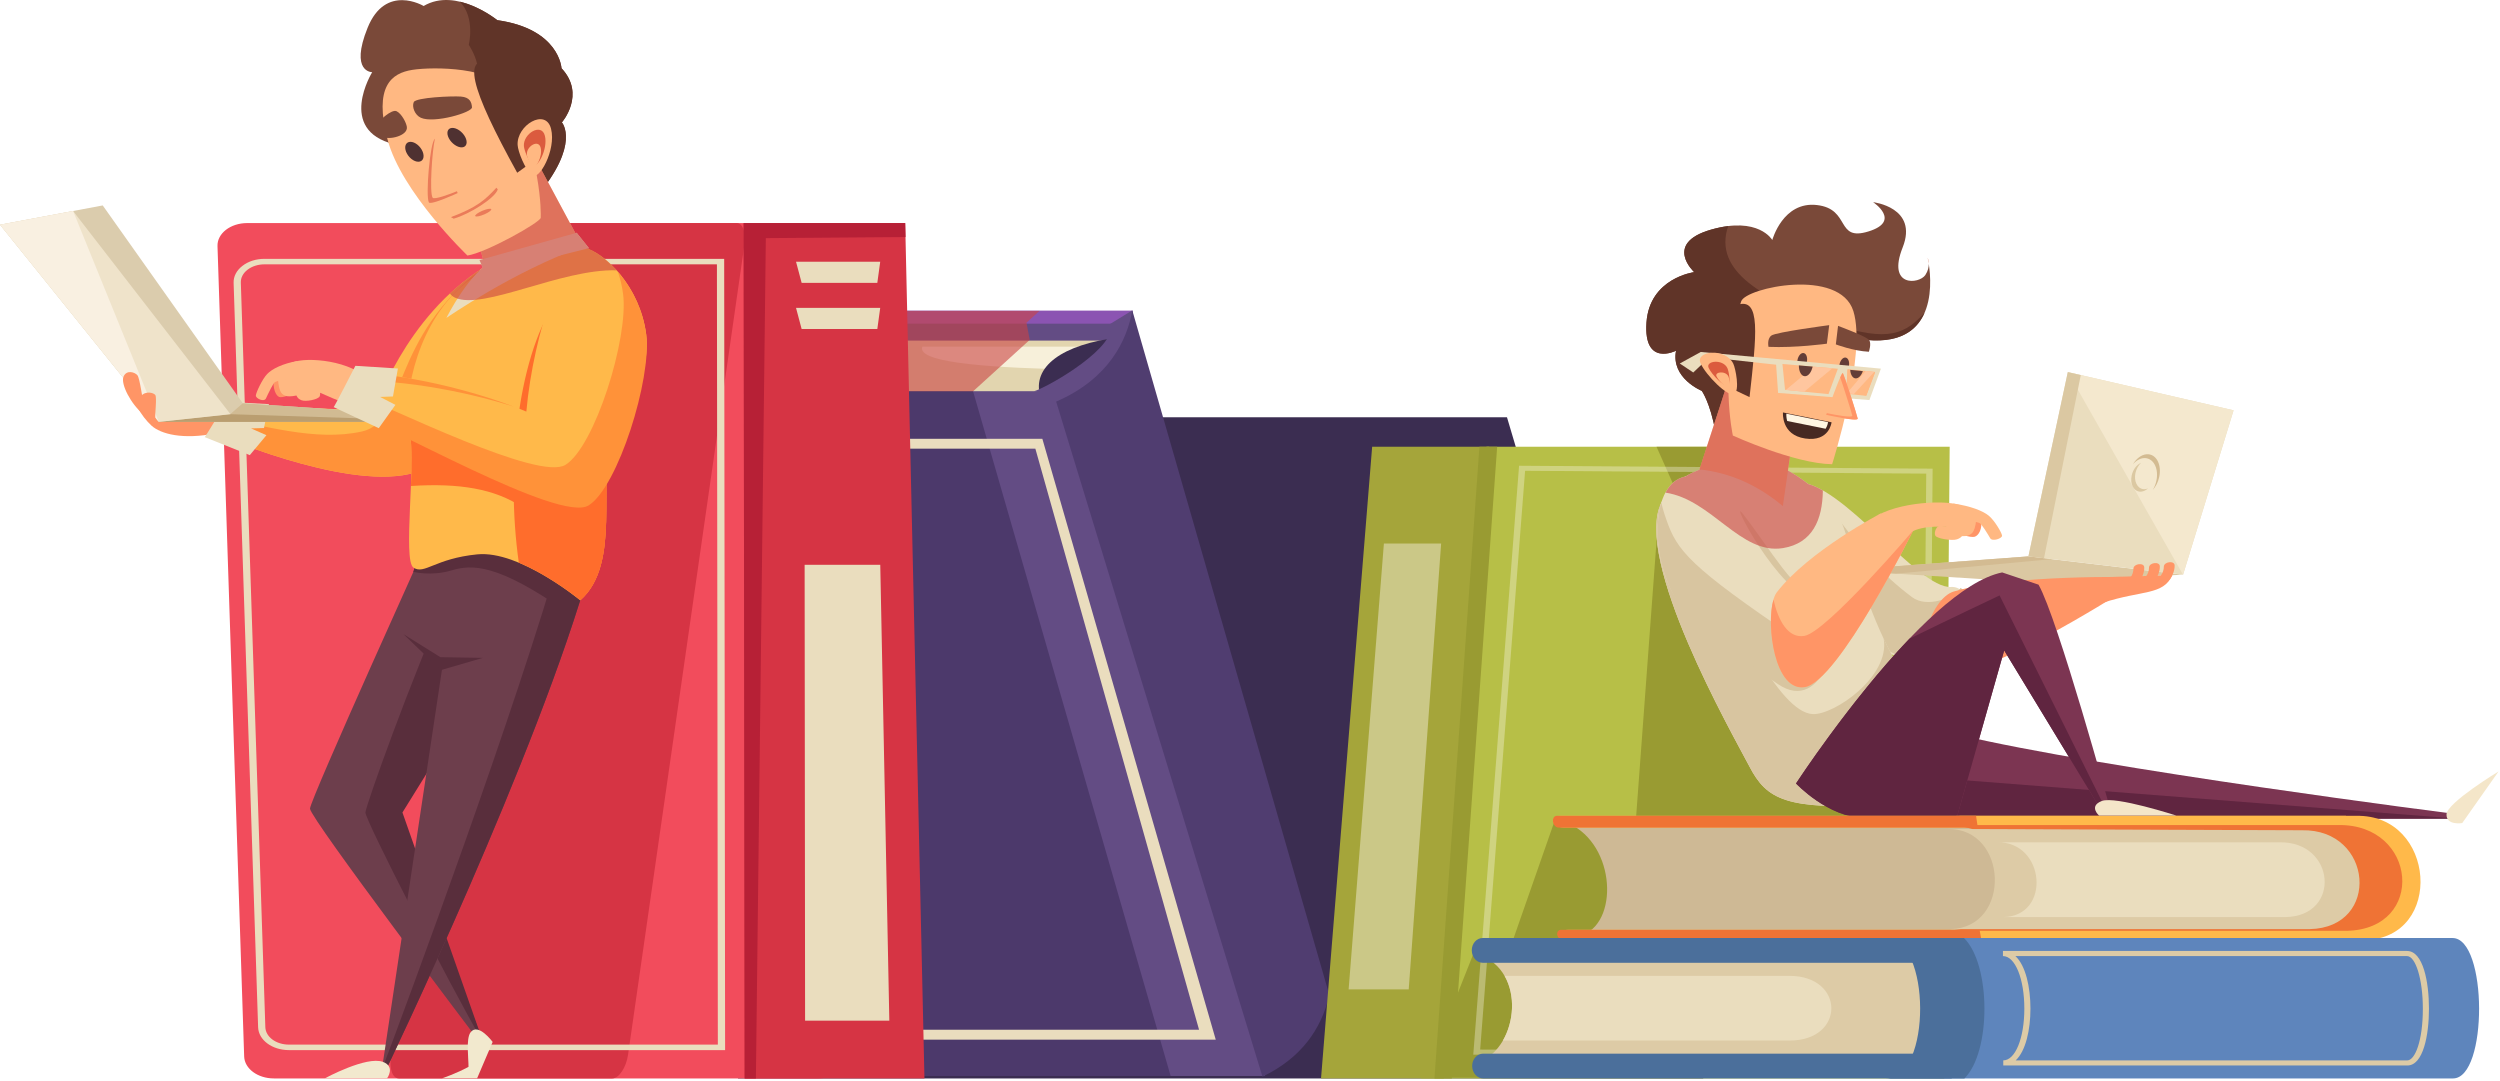 <svg width="745" height="322" viewBox="0 0 745 322" fill="none" xmlns="http://www.w3.org/2000/svg">
<path d="M161.442 124.349H449.081L507.577 321.373H219.951L161.442 124.349Z" fill="#3B2D51"/>
<path d="M193.058 92.55H337.535L346.825 198.025L251.937 296.614L193.058 92.55Z" fill="#8B54B2"/>
<path d="M189.373 96.449H333.864L343.154 201.913L248.266 300.513L189.373 96.449Z" fill="#634C84"/>
<path d="M190.64 101.497H335.118L387.666 285.841L249.519 305.561L190.64 101.497Z" fill="#E2D5AF"/>
<path d="M322.077 110.187C296.357 109.669 274.749 108.29 274.749 103.842C274.749 103.655 274.817 103.479 274.872 103.303H330.367L322.077 110.187Z" fill="#F7F0DA"/>
<path d="M333.834 100.492C316.199 102.587 307.498 109.44 310.005 118.066C313.184 129.056 333.834 100.492 333.834 100.492Z" fill="#3B2D51"/>
<path d="M173.588 116.583H318.078L376.957 320.647H232.466L173.588 116.583Z" fill="#634C84"/>
<path d="M145.481 116.583H289.972L348.851 320.647H204.36L145.481 116.583Z" fill="#4C396B"/>
<path d="M310.621 130.757L362.293 309.813H235.519L183.861 130.757H310.621ZM237.602 306.859H357.319L308.539 133.712H188.821L237.602 306.859Z" fill="#EADDBE"/>
<path opacity="0.6" d="M309.775 92.642L305.884 96.168L306.857 101.279L289.975 116.613H267.887L262.653 92.642H309.775Z" fill="#C94343"/>
<path d="M73.665 66.475H224.528C229.214 66.475 233.078 69.233 233.366 72.768L252.563 314.271C252.864 318.118 248.822 321.373 243.725 321.373H81.613C76.803 321.373 72.884 318.47 72.761 314.841L64.814 73.338C64.69 69.575 68.678 66.475 73.665 66.475Z" fill="#F24C5C"/>
<path d="M160.309 66.464H219.49C221.326 66.464 222.367 69.222 221.86 72.758L187.166 314.271C186.618 318.118 184.453 321.373 182.452 321.373H118.86C116.969 321.373 115.941 318.47 116.53 314.841L155.623 73.338C156.24 69.575 158.35 66.464 160.309 66.464Z" fill="#D63444"/>
<path d="M86.127 312.934H216.08V312.115L215.806 77.133H78.823C76.316 77.133 73.973 77.88 72.233 79.238C70.479 80.596 69.561 82.379 69.616 84.277L76.919 306.132C77.056 309.948 81.098 312.934 86.127 312.934ZM213.915 311.296H86.127C82.276 311.296 79.166 309.015 79.07 306.091L71.767 84.235C71.712 82.784 72.425 81.415 73.767 80.379C75.11 79.342 76.905 78.772 78.823 78.772H213.641L213.915 311.296Z" fill="#EADDBE"/>
<path d="M221.596 66.464H269.746L275.487 321.373H221.897L221.596 66.464Z" fill="#D63444"/>
<path d="M269.75 66.464L269.846 70.643L228.218 70.964L225.259 321.373H221.902L221.6 66.464H269.75Z" fill="#B72036"/>
<path d="M128.581 158.47C128.581 158.47 92.448 238.179 92.379 240.968C92.325 243.757 142.489 309.937 142.489 309.937L143.681 309.667L118.318 242.814L139.762 203.021L128.581 158.47Z" fill="#6D3E4C"/>
<path d="M133.437 177.848L147.482 197.713L119.927 242.12L143.673 309.678L143.44 309.73C133.985 293.4 108.855 244.442 108.896 242.12C108.951 240.201 122.763 201.58 133.437 177.848Z" fill="#592E3C"/>
<path d="M175.97 168.538C160.596 224.049 115.173 318.491 115.173 318.491H113.83L131.945 197.963L122.956 191.514L128.081 158.865C128.081 158.865 179.218 156.853 175.97 168.538Z" fill="#6D3E4C"/>
<path d="M169.253 182.637C148.124 167.769 140.602 168.184 134.531 169.988C128.475 171.792 123.145 170.403 123.145 170.403L126.077 161.372L168.513 159.703L169.253 182.637Z" fill="#592E3C"/>
<path d="M167.924 161.52C173.391 162.992 176.885 165.2 175.967 168.539C160.593 224.049 115.17 318.492 115.17 318.492H113.923C121.226 299.062 153.92 211.203 167.924 161.52Z" fill="#592E3C"/>
<path d="M131.366 199.694L143.904 196.044L131.229 195.837L120.212 188.963L131.366 199.694Z" fill="#592E3C"/>
<path d="M144.28 79.611C120.507 94.355 111.641 122.296 111.641 122.296L65.848 120.762L63.573 128.994C63.573 128.994 101.775 145.842 122.014 141.249C142.252 136.656 144.28 79.611 144.28 79.611Z" fill="#FFB94A"/>
<path d="M64.285 129.128C54.502 131.109 47.897 129.336 45.143 126.837C42.389 124.338 37.839 117.869 42.389 117.558C46.938 117.247 66.354 123.187 66.354 123.187L64.285 129.128Z" fill="#FF9566"/>
<path d="M107.914 128.569C121.301 125.531 115.998 100.492 144.28 79.611C144.28 79.611 142.252 136.656 122.014 141.249C101.775 145.842 63.573 128.994 63.573 128.994L64.861 124.349C77.783 126.485 93.924 131.742 107.914 128.569Z" fill="#FF9239"/>
<path d="M60.982 130.248C60.982 130.601 67.464 119.746 67.464 119.746L80.138 120.43L78.672 127.553L74.808 127.667L79.398 129.689L74.438 135.629L60.982 130.248Z" fill="#EADDBE"/>
<path d="M173.61 73.484C193.519 92.571 187.203 118.439 182.503 130.757C177.816 143.064 185.408 167.905 172.911 178.885C172.911 178.885 154.879 163.945 142.231 165.199C129.598 166.444 126.528 171.306 123.226 169.16C119.91 167.014 124.131 137.185 122.02 128.984C119.924 120.772 123.048 98.616 137.093 85.77C151.152 72.913 173.61 73.484 173.61 73.484Z" fill="#FFB94A"/>
<path d="M176.23 83.124C178.436 83.124 180.559 83.975 182.574 85.519C191.055 102.326 186.26 120.895 182.505 130.766C177.819 143.073 185.41 167.914 172.914 178.894C172.914 178.894 164.185 171.668 154.607 167.686C153.621 160.761 153.073 153.254 153.073 145.395C153.086 110.994 163.445 83.124 176.23 83.124Z" fill="#FF6D2C"/>
<path d="M159.775 58.75C173.134 42.918 167.434 36.469 167.434 36.469C167.434 36.469 174.683 28.165 167.325 20.337C167.325 20.337 166.736 8.631 148.183 6.008C148.183 6.008 135.96 -3.966 126.245 1.788C126.245 1.788 114.913 -5.024 109.542 8.289C104.171 21.602 110.912 21.508 110.912 21.508C110.912 21.508 100.293 38.75 117.434 42.97C134.59 47.18 159.775 58.75 159.775 58.75Z" fill="#7A4939"/>
<path d="M118.621 43.115C118.621 43.115 131.761 42.618 135.749 33.504C135.749 33.504 147.875 26.215 139.695 13.349C139.695 13.349 141.709 5.293 137.051 0.513C143.189 1.954 148.191 6.008 148.191 6.008C166.743 8.631 167.333 20.337 167.333 20.337C174.691 28.165 167.442 36.469 167.442 36.469C167.442 36.469 173.142 42.918 159.783 58.75C159.783 58.75 135.653 47.667 118.552 43.24C118.594 43.157 118.621 43.115 118.621 43.115Z" fill="#603428"/>
<path d="M147.215 77.496L173.619 73.494C152.874 80.959 133.033 94.738 133.033 94.738C133.033 94.738 139.87 80.886 147.215 77.496Z" fill="#EADDBE"/>
<path d="M173.619 73.483L154.395 37.692L137.705 54.727L144.776 80.191L173.619 73.483Z" fill="#FFB882"/>
<path d="M30.613 61.218L72.35 120.17L140.41 124.764L140.149 125.717H47.316L0.002 66.962L30.613 61.218Z" fill="#DBCCAD"/>
<path d="M72.35 120.17L140.41 124.763L140.149 125.717H47.316L68.596 123.426L72.35 120.17Z" fill="#D1BB93"/>
<path d="M140.153 125.718H47.32L68.599 123.426L140.153 125.718Z" fill="#BA9E70"/>
<path d="M21.773 62.877L68.676 123.426L47.314 125.717L-3.8147e-05 66.962L21.773 62.877Z" fill="#EFE3CA"/>
<path d="M21.78 62.877L47.321 125.717L0.007 66.962L21.78 62.877Z" fill="#F9F0E1"/>
<path d="M181.699 133.628C178.862 146.484 184.398 168.288 173.203 178.594C164.776 152.062 151.362 142.959 122.464 144.825C122.697 138.843 122.806 133.234 122.231 129.926C138.125 128.267 164.913 126.889 181.699 133.628Z" fill="#FF6D2C"/>
<path d="M156.854 122.659C158.964 98.729 168.734 72.394 174.023 73.732C180.271 75.318 190.726 85.344 192.576 99.704C194.275 112.83 182.381 142.109 173.653 147.47C164.924 152.83 115.089 126.122 101.866 121.726L99.482 110.819C117.802 110.435 141.384 116.2 156.854 122.659Z" fill="#FFB94A"/>
<path d="M153.184 121.206C137.673 116.292 117.147 112.601 101.019 113.534L103.526 122.326C102.937 122.098 102.375 121.891 101.868 121.735L99.484 110.828C116.407 110.465 137.824 115.359 153.184 121.206Z" fill="#FF9239"/>
<path d="M168.498 138.533C177.226 133.172 187.38 100.741 185.681 87.615C185.379 85.282 184.831 83.074 184.132 80.98C188.106 85.552 191.573 92.001 192.573 99.704C194.272 112.83 184.105 145.262 175.39 150.622C166.662 155.982 115.1 126.122 101.877 121.716L100.411 114.976C118.375 122.41 160.633 143.364 168.498 138.533Z" fill="#FF9239"/>
<path d="M96.81 321.342H115.349C115.349 321.342 117.911 317.879 114.129 316.448C109.224 314.592 96.81 321.342 96.81 321.342Z" fill="#F2E9CE"/>
<path d="M131.736 321.342H142.177L146.809 310.497C146.809 310.497 142.424 304.556 140.191 307.687C138.82 309.616 139.643 315.494 139.615 317.92C136.011 319.901 131.736 321.342 131.736 321.342Z" fill="#F2E9CE"/>
<path d="M330.709 96.604C333.463 102.959 313.211 114.945 308.114 116.614L323.268 119.32L338.56 102.327L337.409 92.498L330.709 96.604Z" fill="#634C84"/>
<path d="M314.732 119.673C330.504 112.861 335.875 101.321 337.424 92.498L396.152 296.552C393.699 306.806 387.752 315.266 376.215 320.854L314.732 119.673Z" fill="#503D70"/>
<path d="M239.779 168.32H262.319L265.019 304.162H239.916L239.779 168.32Z" fill="#EADDBE"/>
<path d="M261.441 84.287H238.887L237.216 77.993H262.304L261.441 84.287Z" fill="#EADDBE"/>
<path d="M261.441 98.046H238.887L237.216 91.752H262.304L261.441 98.046Z" fill="#EADDBE"/>
<path d="M81.586 112.529C81.175 115.826 82.23 117.91 83.189 118.294C84.162 118.667 87.451 117.454 87.999 116.407C88.56 115.35 81.956 109.616 81.586 112.529Z" fill="#FF9566"/>
<path d="M82.657 110.611C82.945 116.801 83.74 117.36 84.973 117.92C86.206 118.48 90.029 117.744 90.468 116.78C90.906 115.805 90.18 113.369 89.166 113.576C88.152 113.773 86.919 113.835 86.919 113.835L82.657 110.611Z" fill="#FFB882"/>
<path d="M85.962 108.828C87.661 106.34 100.842 106.526 107.858 111.472L103.542 120.368C97.485 118.388 92.224 114.914 88.401 115.205C84.578 115.495 84.263 111.317 85.962 108.828Z" fill="#FFB882"/>
<path d="M87.461 111.938C87.749 118.128 88.543 118.688 89.777 119.248C91.01 119.808 94.833 119.071 95.271 118.107C95.71 117.133 94.984 114.696 93.969 114.903C92.956 115.1 91.722 115.163 91.722 115.163L87.461 111.938Z" fill="#FFB882"/>
<path d="M88.658 107.573C84.232 108.34 81.067 109.927 79.601 111.471C78.135 113.016 76.298 116.966 76.243 117.868C76.189 118.77 78.724 119.911 79.258 118.719C79.806 117.537 81.492 113.991 81.957 113.846C82.423 113.7 86.931 111.896 87.137 111.928C87.356 111.948 88.658 107.573 88.658 107.573Z" fill="#FFB882"/>
<path d="M99.417 121.312C99.417 121.726 105.898 109.015 105.898 109.015L118.573 109.813L117.106 118.149L113.242 118.284L117.833 120.648L112.872 127.595L99.417 121.312Z" fill="#EADDBE"/>
<path d="M175.504 73.949L171.832 69.366L142.892 77.495L144.646 81.663L175.504 73.949Z" fill="#EADDBE"/>
<path opacity="0.6" d="M143.246 80.274C143.438 80.098 143.644 79.932 143.836 79.766L142.89 77.495L143.945 77.205L140.753 65.707C145.548 58.895 152.235 52.104 159.73 47.625L171.459 69.47L171.829 69.367L175.502 73.949L175.036 74.064C177.653 75.028 180.818 77.288 183.75 80.554C167.13 80.077 144.055 92.56 135.587 88.703C134.956 88.413 134.463 87.998 134.066 87.469C136.834 84.898 139.889 82.451 143.246 80.274Z" fill="#C94343"/>
<path d="M151.222 27.242C161.334 46.009 161.225 63.531 161.142 64.889C161.06 66.247 144.864 75.319 139.301 76.148C139.301 76.148 119.556 57.268 115.459 41.478C111.362 25.687 116.651 21.789 122.913 20.814C129.175 19.84 147.303 19.964 151.222 27.242Z" fill="#FFB882"/>
<path d="M154.127 51.482C140.411 26.651 136.561 14.665 148.249 19.186C159.937 23.706 159.128 47.874 159.128 47.874L154.127 51.482Z" fill="#603428"/>
<path d="M154.252 43.208C153.909 37.34 162.624 32.063 164.213 38.387C165.803 44.712 160.555 54.115 158.458 52.208C156.362 50.29 154.361 45.178 154.252 43.208Z" fill="#FFB882"/>
<path d="M156.115 43.488C155.896 39.797 161.376 36.48 162.377 40.461C163.377 44.442 160.075 50.352 158.759 49.149C157.444 47.936 156.183 44.722 156.115 43.488Z" fill="#DB5B3E"/>
<path d="M157.008 46.008C156.871 43.582 160.46 41.405 161.118 44.017C161.776 46.63 159.597 50.518 158.734 49.73C157.884 48.942 157.049 46.827 157.008 46.008Z" fill="#FFB882"/>
<path d="M121.308 45.842C120.39 44.245 120.636 42.669 121.842 42.327C123.048 41.995 124.761 43.022 125.679 44.629C126.583 46.226 126.35 47.802 125.144 48.133C123.939 48.475 122.212 47.449 121.308 45.842Z" fill="#4F3131"/>
<path d="M130.134 40.742C128.311 40.265 127.489 57.414 128.627 59.29C129.188 60.223 136.848 57.02 136.848 57.02C136.848 57.02 130.476 40.825 130.134 40.742Z" fill="#FFB882"/>
<path d="M129.601 41.364C128.766 45.024 127.943 57.341 128.916 58.907C129.355 59.612 134.192 57.808 136.165 56.989C136.302 57.341 136.384 57.538 136.384 57.538C136.384 57.538 128.341 61.25 127.806 60.317C126.779 58.503 128.135 42.297 129.601 41.364Z" fill="#EA7B59"/>
<path d="M134.095 41.757C133.013 40.202 133.081 38.616 134.232 38.212C135.397 37.797 137.206 38.72 138.288 40.264C139.371 41.809 139.316 43.406 138.151 43.821C137 44.235 135.178 43.302 134.095 41.757Z" fill="#4F3131"/>
<path d="M123.304 30.425C123.934 29.046 134.718 28.57 137.363 28.777C140.007 28.984 140.555 30.446 140.651 31.981C140.747 33.505 129.388 36.853 125.428 35.101C123.606 34.293 122.674 31.804 123.304 30.425Z" fill="#7A4939"/>
<path d="M121.243 37.797C121.667 40.524 115.625 41.84 114.2 40.721C112.775 39.59 111.555 38.336 112.185 37.206C112.829 36.076 116.693 32.406 118.201 33.152C119.708 33.909 121.051 36.542 121.243 37.797Z" fill="#7A4939"/>
<path d="M141.629 64.391C141.437 64.112 142.355 63.417 143.657 62.846C144.973 62.276 146.192 62.037 146.384 62.328C146.576 62.608 145.658 63.303 144.356 63.873C143.041 64.443 141.821 64.682 141.629 64.391Z" fill="#EA7B59"/>
<path d="M148.331 56.449C148.085 56.127 147.934 55.93 147.934 55.93C144.549 59.611 142.138 61.778 134.382 64.702C134.423 64.702 134.739 64.888 135.191 65.168C139.822 63.862 147.537 59.062 148.331 56.449Z" fill="#EA7B59"/>
<path d="M42.786 123.498C39.017 120.512 35.893 114.395 36.811 112.238C37.729 110.082 40.21 110.922 40.95 111.824C41.69 112.726 42.512 119.465 42.964 121.062C43.43 122.658 42.786 123.498 42.786 123.498Z" fill="#FF9566"/>
<path d="M45.554 126.412C42.443 124.183 40.648 119.611 42.046 118.004C43.43 116.396 45.732 117.019 46.266 117.693C46.8 118.366 46.157 123.405 46.266 124.598C46.376 125.79 45.554 126.412 45.554 126.412Z" fill="#FF9566"/>
<path d="M581.007 133.12H442.969L423.471 321.373H579.39L581.007 133.12Z" fill="#B7BF47"/>
<path d="M567.084 237.725L515.248 133.153H493.653L502.039 151.992L494.42 150.841L487.555 243.49H463.672L450.97 279.83H440.817L431.664 302.898L427.854 321.157H581.046L567.084 237.725Z" fill="#999B32"/>
<g opacity="0.58">
<path opacity="0.58" d="M575.922 139.664L452.684 138.793L439.036 314.293L574.47 314.843L575.922 139.664ZM454.479 140.296L574.018 141.136L572.552 313.308L441.091 312.769L454.479 140.296Z" fill="#FFF9F1"/>
</g>
<path d="M443.777 133.12H408.904L393.667 321.373H430.266L443.777 133.12Z" fill="#A5A53A"/>
<path opacity="0.42" d="M429.46 161.976H412.401L401.891 294.832H419.8L429.46 161.976Z" fill="#FFF9F1"/>
<path d="M440.866 133.12L427.465 321.373H432.658L446.155 133.12H440.866Z" fill="#999B32"/>
<path d="M583.391 218.886C626.156 229.14 731.856 242.587 731.856 242.587L731.253 243.956H566.825L583.391 218.886Z" fill="#7C3552"/>
<path d="M573.43 231.577L566.825 243.957H731.253L731.281 243.884L573.43 231.577Z" fill="#602540"/>
<path d="M576.259 200.731C542.661 185.791 539.825 182.255 533.878 172.945C527.945 163.634 522.971 144.402 535.728 143.8C548.485 143.189 571.45 175.558 581.425 174.915C591.4 174.272 594.826 208.984 576.259 200.731Z" fill="#EADDBE"/>
<path d="M584.266 175.184C582.224 178.201 574.277 181.312 569.782 177.942C550.942 163.81 548.53 150.84 538.87 146.993C537.801 146.568 529.785 147.574 529.292 146.62C525.483 152.685 529.401 165.345 533.882 172.364C539.815 181.674 542.652 185.21 576.263 200.15C592.926 207.553 591.87 180.389 584.266 175.184Z" fill="#D8C5A0"/>
<path d="M547.514 153.143C540.142 143.003 530.386 139.022 530.386 139.022C530.386 139.022 503.886 132.759 495.158 149.618C486.429 166.476 516.232 218.658 521.357 228.456C526.481 238.254 532.195 241.447 561.107 239.851L585.497 219.799C558.092 203.169 552.351 159.789 547.514 153.143Z" fill="#EADDBE"/>
<path d="M561.337 190.332C563.324 201.623 546.443 213.163 540.153 212.8C530.096 212.209 516.764 183.883 505.857 160.068C502.869 153.536 501.486 147.699 501.253 142.67C498.827 144.371 496.703 146.621 495.155 149.617C486.427 166.475 516.229 218.658 521.354 228.456C526.479 238.254 532.192 241.447 561.104 239.85L585.494 219.798C574.286 212.997 566.709 201.737 561.337 190.332Z" fill="#D8C5A0"/>
<path d="M558.397 169.213L604.464 165.802L650.545 171.266L602.395 173.329L558.096 170.509L558.397 169.213Z" fill="#DBC8A2"/>
<path d="M611.372 166.621L604.466 165.802L558.398 169.213L558.097 170.509L565.03 170.955L611.372 166.621Z" fill="#D3BB92"/>
<path d="M616.21 110.883L604.467 165.802L650.548 171.266L665.607 122.277L616.21 110.883Z" fill="#EADDBE"/>
<path d="M616.21 110.883L650.548 171.266L665.607 122.277L616.21 110.883Z" fill="#F4E8CE"/>
<path d="M620.074 111.774L616.21 110.883L604.467 165.802L609.112 166.352L620.074 111.774Z" fill="#DBC8A2"/>
<path d="M529.816 202.038C500.932 182.246 499.068 180.151 495.752 170.125C492.436 160.1 492.738 140.504 505.385 141.873C518.032 143.241 531.584 176.968 541.518 177.87C551.466 178.783 545.779 212.977 529.816 202.038Z" fill="#EADDBE"/>
<path d="M541.531 177.87C535.228 177.29 527.473 163.511 519.402 153.153C514.757 147.191 530.405 177.341 540.339 178.254C548.136 178.969 546.3 200.182 537.434 203.987C547.327 201.665 549.671 178.617 541.531 177.87Z" fill="#D8C5A0"/>
<path d="M529.952 186.672C501.068 166.879 499.232 162.971 495.929 152.945C495.614 151.981 495.326 150.923 495.08 149.803C493.203 156.045 493.915 164.547 495.765 170.114C499.081 180.14 500.903 184.039 529.788 203.842C543.463 213.204 549.601 188.165 544.847 180.202C542.339 186.921 537.201 191.649 529.952 186.672Z" fill="#D8C5A0"/>
<path d="M582.238 176.262C599.859 171.12 636.308 171.98 636.308 171.98L631.731 176.791C631.731 176.791 589.473 203.613 579.306 200.69C568.714 197.641 575.072 178.346 582.238 176.262Z" fill="#FF9566"/>
<path d="M529.484 176.513C539.048 164.133 560.451 153.019 560.451 153.019L570.138 158.057C570.138 158.057 547.845 203.096 537.842 204.755C527.839 206.414 525.688 181.427 529.484 176.513Z" fill="#FFB882"/>
<path d="M537.677 189.502C532.882 190.301 529.894 184.971 528.497 178.668C526.222 186.371 528.88 206.236 537.842 204.754C547.844 203.095 570.138 158.056 570.138 158.056C570.138 158.056 544.309 188.393 537.677 189.502Z" fill="#FF9566"/>
<path d="M574.433 76.813C574.433 76.813 574.596 77.498 574.771 78.618C574.758 77.539 574.433 76.813 574.433 76.813Z" fill="#CE5230"/>
<path d="M574.774 78.617C574.788 79.529 574.582 80.69 573.76 81.945C571.952 84.682 562.237 85.708 566.991 73.744C571.732 61.779 558.181 60.244 558.181 60.244C558.181 60.244 566.758 65.885 556.824 68.964C546.89 72.043 551.631 62.297 541.464 61.105C531.297 59.913 528.145 71.525 528.145 71.525C528.145 71.525 524.076 64.35 509.853 68.445C495.63 72.551 504.879 81.095 504.879 81.095C504.879 81.095 491.56 82.805 490.656 96.139C489.751 109.472 499.466 104.516 499.466 104.516C497.891 112.717 507.14 116.481 507.14 116.481C507.14 116.481 509.62 119.902 511.209 128.611L551.631 100.587C577.172 105.947 575.761 85.003 574.774 78.617Z" fill="#7A4939"/>
<path d="M545.861 96.336C527.87 89.929 511.126 82.039 514.634 68.581C514.743 68.166 514.908 67.772 515.045 67.368C513.483 67.555 511.756 67.886 509.838 68.446C495.615 72.552 504.864 81.095 504.864 81.095C504.864 81.095 491.545 82.806 490.641 96.129C489.736 109.462 499.451 104.506 499.451 104.506C497.876 112.707 507.125 116.471 507.125 116.471C507.125 116.471 509.605 119.892 511.194 128.602L551.616 100.577C565.017 103.397 570.991 98.98 573.512 93.216C568.1 99.032 563.14 102.495 545.861 96.336Z" fill="#603428"/>
<path d="M515.481 112.022L506.451 139.881C515.645 140.877 523.894 144.62 531.293 150.82L535.582 120.908L515.481 112.022Z" fill="#FFB882"/>
<path d="M607.48 174.23L596.642 170.581C573.156 175.371 535.214 233.474 535.214 233.474C535.214 233.474 544.847 243.728 555.686 243.728C570.744 243.728 583.09 243.728 583.09 243.728L597.245 193.826L626.458 241.903L628.87 241.219C628.856 241.219 613.208 184.256 607.48 174.23Z" fill="#7C3552"/>
<path d="M595.872 177.435C595.872 177.435 581.224 184.361 569.002 190.344C551.298 208.85 535.212 233.475 535.212 233.475C535.212 233.475 544.844 243.729 555.683 243.729C570.742 243.729 583.088 243.729 583.088 243.729L597.242 193.827L626.455 241.904L627.73 241.541L595.872 177.435Z" fill="#602540"/>
<path d="M465.996 244.776H584.247C605.171 244.776 611.186 278.462 590.263 278.462H472.012C482.7 273.931 481.22 250.126 465.996 244.776Z" fill="#CEB995"/>
<path d="M582.491 243.117H702.126C725.886 242.578 728.517 279.592 704.743 280.131H585.108C605.483 279.664 602.866 242.65 582.491 243.117Z" fill="#FFB94A"/>
<path d="M464.941 243.117H699.099L700.086 246.621H465.927C464.475 246.621 463.077 245.833 462.803 244.869C462.529 243.905 463.488 243.117 464.941 243.117Z" fill="#FFB94A"/>
<path d="M467.3 277.082H701.048L702.103 280.131H468.355C466.903 280.131 465.492 279.446 465.204 278.606C464.902 277.766 465.848 277.082 467.3 277.082Z" fill="#FFB94A"/>
<path d="M463.926 243.116H588.864L589.385 246.62H464.447C463.666 246.62 462.926 245.832 462.789 244.868C462.638 243.904 463.145 243.116 463.926 243.116Z" fill="#EF7335"/>
<path d="M465.189 277.081H589.907L590.469 280.13H465.751C464.983 280.13 464.23 279.446 464.065 278.605C463.901 277.765 464.408 277.081 465.189 277.081Z" fill="#EF7335"/>
<path d="M577.064 245.864H696.699C720.459 245.408 723.09 276.927 699.317 277.383H579.682C608.635 275.963 606.017 244.444 577.064 245.864Z" fill="#EF7335"/>
<path d="M580.303 247.025L685.975 247.419C707.241 246.983 709.585 276.439 688.318 276.875H581.262C599.5 276.501 598.527 246.652 580.303 247.025Z" fill="#DDCBA6"/>
<path d="M595.193 251.008H679.27C695.974 250.686 697.81 272.967 681.107 273.288H597.029C611.362 273.009 609.512 250.728 595.193 251.008Z" fill="#EADDBE"/>
<path d="M561.982 279.53H730.849C741.318 279.53 741.455 321.375 730.986 321.375H562.119C575.657 321.375 575.52 279.53 561.982 279.53Z" fill="#5E85BC"/>
<path d="M440.621 284.452H561.763C583.194 284.452 583.303 316.458 561.859 316.458H440.717C452.474 312.145 455.255 289.522 440.621 284.452Z" fill="#DDCBA6"/>
<path d="M533.349 310.082C549.929 310.082 549.847 290.808 533.267 290.808H448.367C451.656 296.541 451.149 304.431 447.874 310.082H533.349Z" fill="#EADDBE"/>
<path d="M441.824 279.528H581.478L581.505 286.91H441.851C440.056 286.91 438.604 285.262 438.59 283.219C438.576 281.177 440.029 279.528 441.824 279.528Z" fill="#4B6F9B"/>
<path d="M441.94 313.991H581.594L581.622 321.373H441.967C440.172 321.373 438.72 319.725 438.706 317.682C438.693 315.64 440.145 313.991 441.94 313.991Z" fill="#4B6F9B"/>
<path d="M562.119 321.374H585.399C593.415 313.473 593.333 287.418 585.262 279.528H561.982C575.52 279.528 575.657 321.374 562.119 321.374Z" fill="#4B6F9B"/>
<path d="M723.832 300.607C723.832 292.665 722.119 283.386 717.282 283.386H596.88V284.91C600.511 284.91 603.252 291.639 603.252 300.576C603.252 309.368 600.552 315.994 596.976 315.994V317.518H717.378C722.147 317.518 723.832 308.404 723.832 300.607ZM605.074 300.576C605.074 294.19 603.663 287.761 600.593 284.91H717.282C719.886 284.91 722.01 291.95 722.01 300.607C722.01 310.239 719.653 315.994 717.378 315.994H600.676C603.69 313.173 605.074 306.849 605.074 300.576Z" fill="#DDCBA6"/>
<path d="M648.552 243.044H625.518C625.518 243.044 622.298 240.224 626.368 238.689C630.424 237.155 648.552 243.044 648.552 243.044Z" fill="#F4E6C9"/>
<path d="M744.572 229.887L733.747 245.273C733.747 245.273 728.951 246.092 729.061 242.66C729.184 239.218 744.572 229.887 744.572 229.887Z" fill="#F4E6C9"/>
<path opacity="0.6" d="M531.337 163.334C540.134 161.882 543.093 154.905 543.217 146.175C541.696 145.314 540.243 144.64 538.859 144.236C536.489 142.38 534.337 141.063 532.803 140.224L535.571 120.908L515.469 112.022L506.44 139.881C506.494 139.892 506.549 139.902 506.618 139.902C505.11 140.452 503.644 141.146 502.274 141.997C499.561 142.556 497.629 144.34 496.314 146.807C510.139 148.871 518.717 165.418 531.337 163.334Z" fill="#C94343"/>
<path d="M518.871 89.804C512.116 110.26 516.391 129.793 516.391 129.793C516.391 129.793 534.684 138.171 545.974 138.337C545.974 138.337 556.361 105.698 552.305 92.707C548.235 79.726 520.228 85.709 518.871 89.804Z" fill="#FFB882"/>
<path d="M521.364 118.347C523.406 100.068 524.926 88.217 517.527 90.923C510.142 93.64 512.677 114.199 512.677 114.199L521.364 118.347Z" fill="#603428"/>
<path d="M551.001 108.964C551.193 107.699 550.727 106.62 549.933 106.548C549.152 106.475 548.357 107.45 548.151 108.715C547.959 109.98 548.425 111.058 549.22 111.13C550.015 111.203 550.81 110.228 551.001 108.964Z" fill="#633D37"/>
<path d="M538.482 107.616C538.673 106.351 538.208 105.272 537.413 105.2C536.632 105.127 535.837 106.102 535.632 107.367C535.44 108.632 535.906 109.71 536.7 109.782C537.495 109.855 538.29 108.88 538.482 107.616Z" fill="#633D37"/>
<path d="M560.508 109.855L557.082 119.218L529.869 117.092L529.28 108.684L509.343 106.496L504.589 111.006L500.574 108.321L506.822 104.889L560.508 109.855Z" fill="#EADDBE"/>
<path d="M550.564 110.146L558.785 110.975L556.154 117.963L550.152 117.321L550.564 110.146Z" fill="#FFB882"/>
<path d="M550.564 110.001L558.785 110.841L556.154 117.818L550.152 117.175L550.564 110.001Z" fill="#FFB882"/>
<path d="M550.383 117.206L552.466 117.424L558.536 110.809L555.96 110.55L550.383 117.206Z" fill="#FFC69F"/>
<path d="M516.525 108.383C514.168 103.511 505.152 104.578 506.741 108.197C508.331 111.826 515.031 118.492 516.785 117.414C518.539 116.356 517.169 109.721 516.525 108.383Z" fill="#FFB882"/>
<path d="M549.121 111.172C549.395 111.047 553.355 123.624 553.588 124.713C553.821 125.812 544.202 123.613 544.202 123.613C544.202 123.613 548.381 111.524 549.121 111.172Z" fill="#FFB882"/>
<path d="M514.757 109.68C513.4 106.891 508.248 107.503 509.152 109.576C510.057 111.65 513.893 115.465 514.894 114.854C515.908 114.242 515.127 110.447 514.757 109.68Z" fill="#DB5B3E"/>
<path d="M515.073 112.178C514.209 110.405 510.935 110.789 511.51 112.116C512.086 113.433 514.525 115.859 515.169 115.475C515.813 115.071 515.319 112.665 515.073 112.178Z" fill="#FFB882"/>
<path d="M547.683 109.886L544.888 117.454L531.94 116.169L531.172 108.476L547.683 109.886Z" fill="#FFB882"/>
<path d="M546.037 109.752L540.501 109.275L532.184 116.201L537.638 116.74L546.037 109.752Z" fill="#FFC69F"/>
<path d="M549.121 111.172C548.984 111.234 548.723 111.721 548.381 112.468C549.641 116.086 551.806 123.022 551.971 123.821C552.149 124.619 547.148 123.686 544.38 123.105C544.27 123.427 544.202 123.613 544.202 123.613C544.202 123.613 553.821 125.801 553.588 124.712C553.355 123.624 549.395 111.047 549.121 111.172Z" fill="#FF9566"/>
<path d="M552.956 112.76C553.819 112.822 554.683 111.92 555.135 110.602L551.367 110.219C551.449 111.64 552.065 112.698 552.956 112.76Z" fill="#633D37"/>
<path d="M537.817 112.117C538.845 112.179 539.818 110.935 540.16 109.245L536.063 108.892C536.036 110.655 536.762 112.054 537.817 112.117Z" fill="#633D37"/>
<path d="M527.017 103.364C535.101 103.717 544.405 102.421 544.405 102.421L545.104 96.894C545.104 96.894 529.251 98.968 527.867 99.995C526.483 101.031 527.017 103.364 527.017 103.364Z" fill="#7A4939"/>
<path d="M556.931 104.826C552.204 104.588 547.079 102.628 547.079 102.628L547.737 97.112C547.737 97.112 556.479 100.316 557.082 101.436C557.698 102.556 556.931 104.826 556.931 104.826Z" fill="#7A4939"/>
<path d="M545.806 125.844L531.323 122.909C531.323 122.909 530.706 129.618 537.941 130.675C545.176 131.743 545.806 125.844 545.806 125.844Z" fill="#472922"/>
<path d="M544.036 127.771C544.666 126.765 544.762 125.801 544.762 125.801L532.334 123.282C532.334 123.282 532.252 124.246 532.567 125.449L544.036 127.771Z" fill="#FFF6E3"/>
<path d="M638.686 145.76C636.877 145.532 635.836 143.375 636.37 140.939C636.644 139.715 637.261 138.647 638.028 137.922C636.754 138.482 635.63 139.902 635.246 141.675C634.712 144.111 635.753 146.268 637.562 146.496C638.467 146.61 639.385 146.226 640.138 145.511C639.672 145.718 639.179 145.822 638.686 145.76Z" fill="#DBC8A2"/>
<path d="M640.343 135.382C638.589 135.164 636.78 136.398 635.602 138.347C636.712 137.092 638.123 136.356 639.493 136.533C641.96 136.844 643.344 139.881 642.59 143.324C642.371 144.319 641.987 145.231 641.508 146.03C642.398 145.024 643.111 143.697 643.44 142.173C644.193 138.731 642.809 135.693 640.343 135.382Z" fill="#D3BB92"/>
<path d="M590.348 154.656C590.842 157.694 589.595 159.612 588.457 159.955C587.32 160.297 583.47 159.156 582.826 158.192C582.182 157.217 589.924 151.981 590.348 154.656Z" fill="#FF9566"/>
<path d="M589.086 152.883C588.744 158.586 587.812 159.094 586.373 159.612C584.934 160.12 580.44 159.415 579.933 158.523C579.426 157.621 580.276 155.382 581.454 155.579C582.646 155.776 584.085 155.838 584.085 155.838L589.086 152.883Z" fill="#FFB882"/>
<path d="M585.242 151.224C583.255 148.922 567.812 149.016 559.591 153.526L567.977 159.871C570.717 156.512 577.897 156.792 582.378 157.082C586.859 157.372 587.229 153.526 585.242 151.224Z" fill="#FFB882"/>
<path d="M585.887 153.993C585.544 159.695 584.612 160.203 583.174 160.721C581.735 161.23 577.241 160.525 576.734 159.633C576.227 158.731 577.076 156.491 578.255 156.688C579.447 156.885 580.885 156.948 580.885 156.948L585.887 153.993Z" fill="#FFB882"/>
<path d="M582.075 150.052C587.255 150.788 590.954 152.26 592.681 153.701C594.407 155.132 596.545 158.782 596.613 159.622C596.682 160.451 593.708 161.488 593.078 160.389C592.448 159.29 590.461 156.013 589.913 155.879C589.379 155.744 584.089 154.043 583.843 154.075C583.596 154.095 582.075 150.052 582.075 150.052Z" fill="#FFB882"/>
<path d="M626.786 179.581C638.351 175.827 644.572 177.466 647.367 171.411L629.842 171.919L626.786 179.581Z" fill="#FF9566"/>
<path d="M639.996 174.479C643.887 172.81 644.819 170.446 644.819 168.901C644.819 167.357 647.957 166.983 648.039 168.456C648.121 169.928 647.368 171.721 646.518 172.686C645.669 173.65 639.996 174.479 639.996 174.479Z" fill="#FF9566"/>
<path d="M635.582 174.739C639.474 173.07 640.406 170.706 640.406 169.161C640.406 167.627 643.543 167.243 643.626 168.715C643.708 170.188 642.954 171.981 642.105 172.946C641.269 173.91 635.582 174.739 635.582 174.739Z" fill="#FF9566"/>
<path d="M630.941 175.06C634.832 173.391 635.764 171.027 635.764 169.482C635.764 167.948 638.902 167.564 638.984 169.036C639.066 170.508 638.313 172.302 637.463 173.266C636.614 174.231 630.941 175.06 630.941 175.06Z" fill="#FF9566"/>
</svg>
